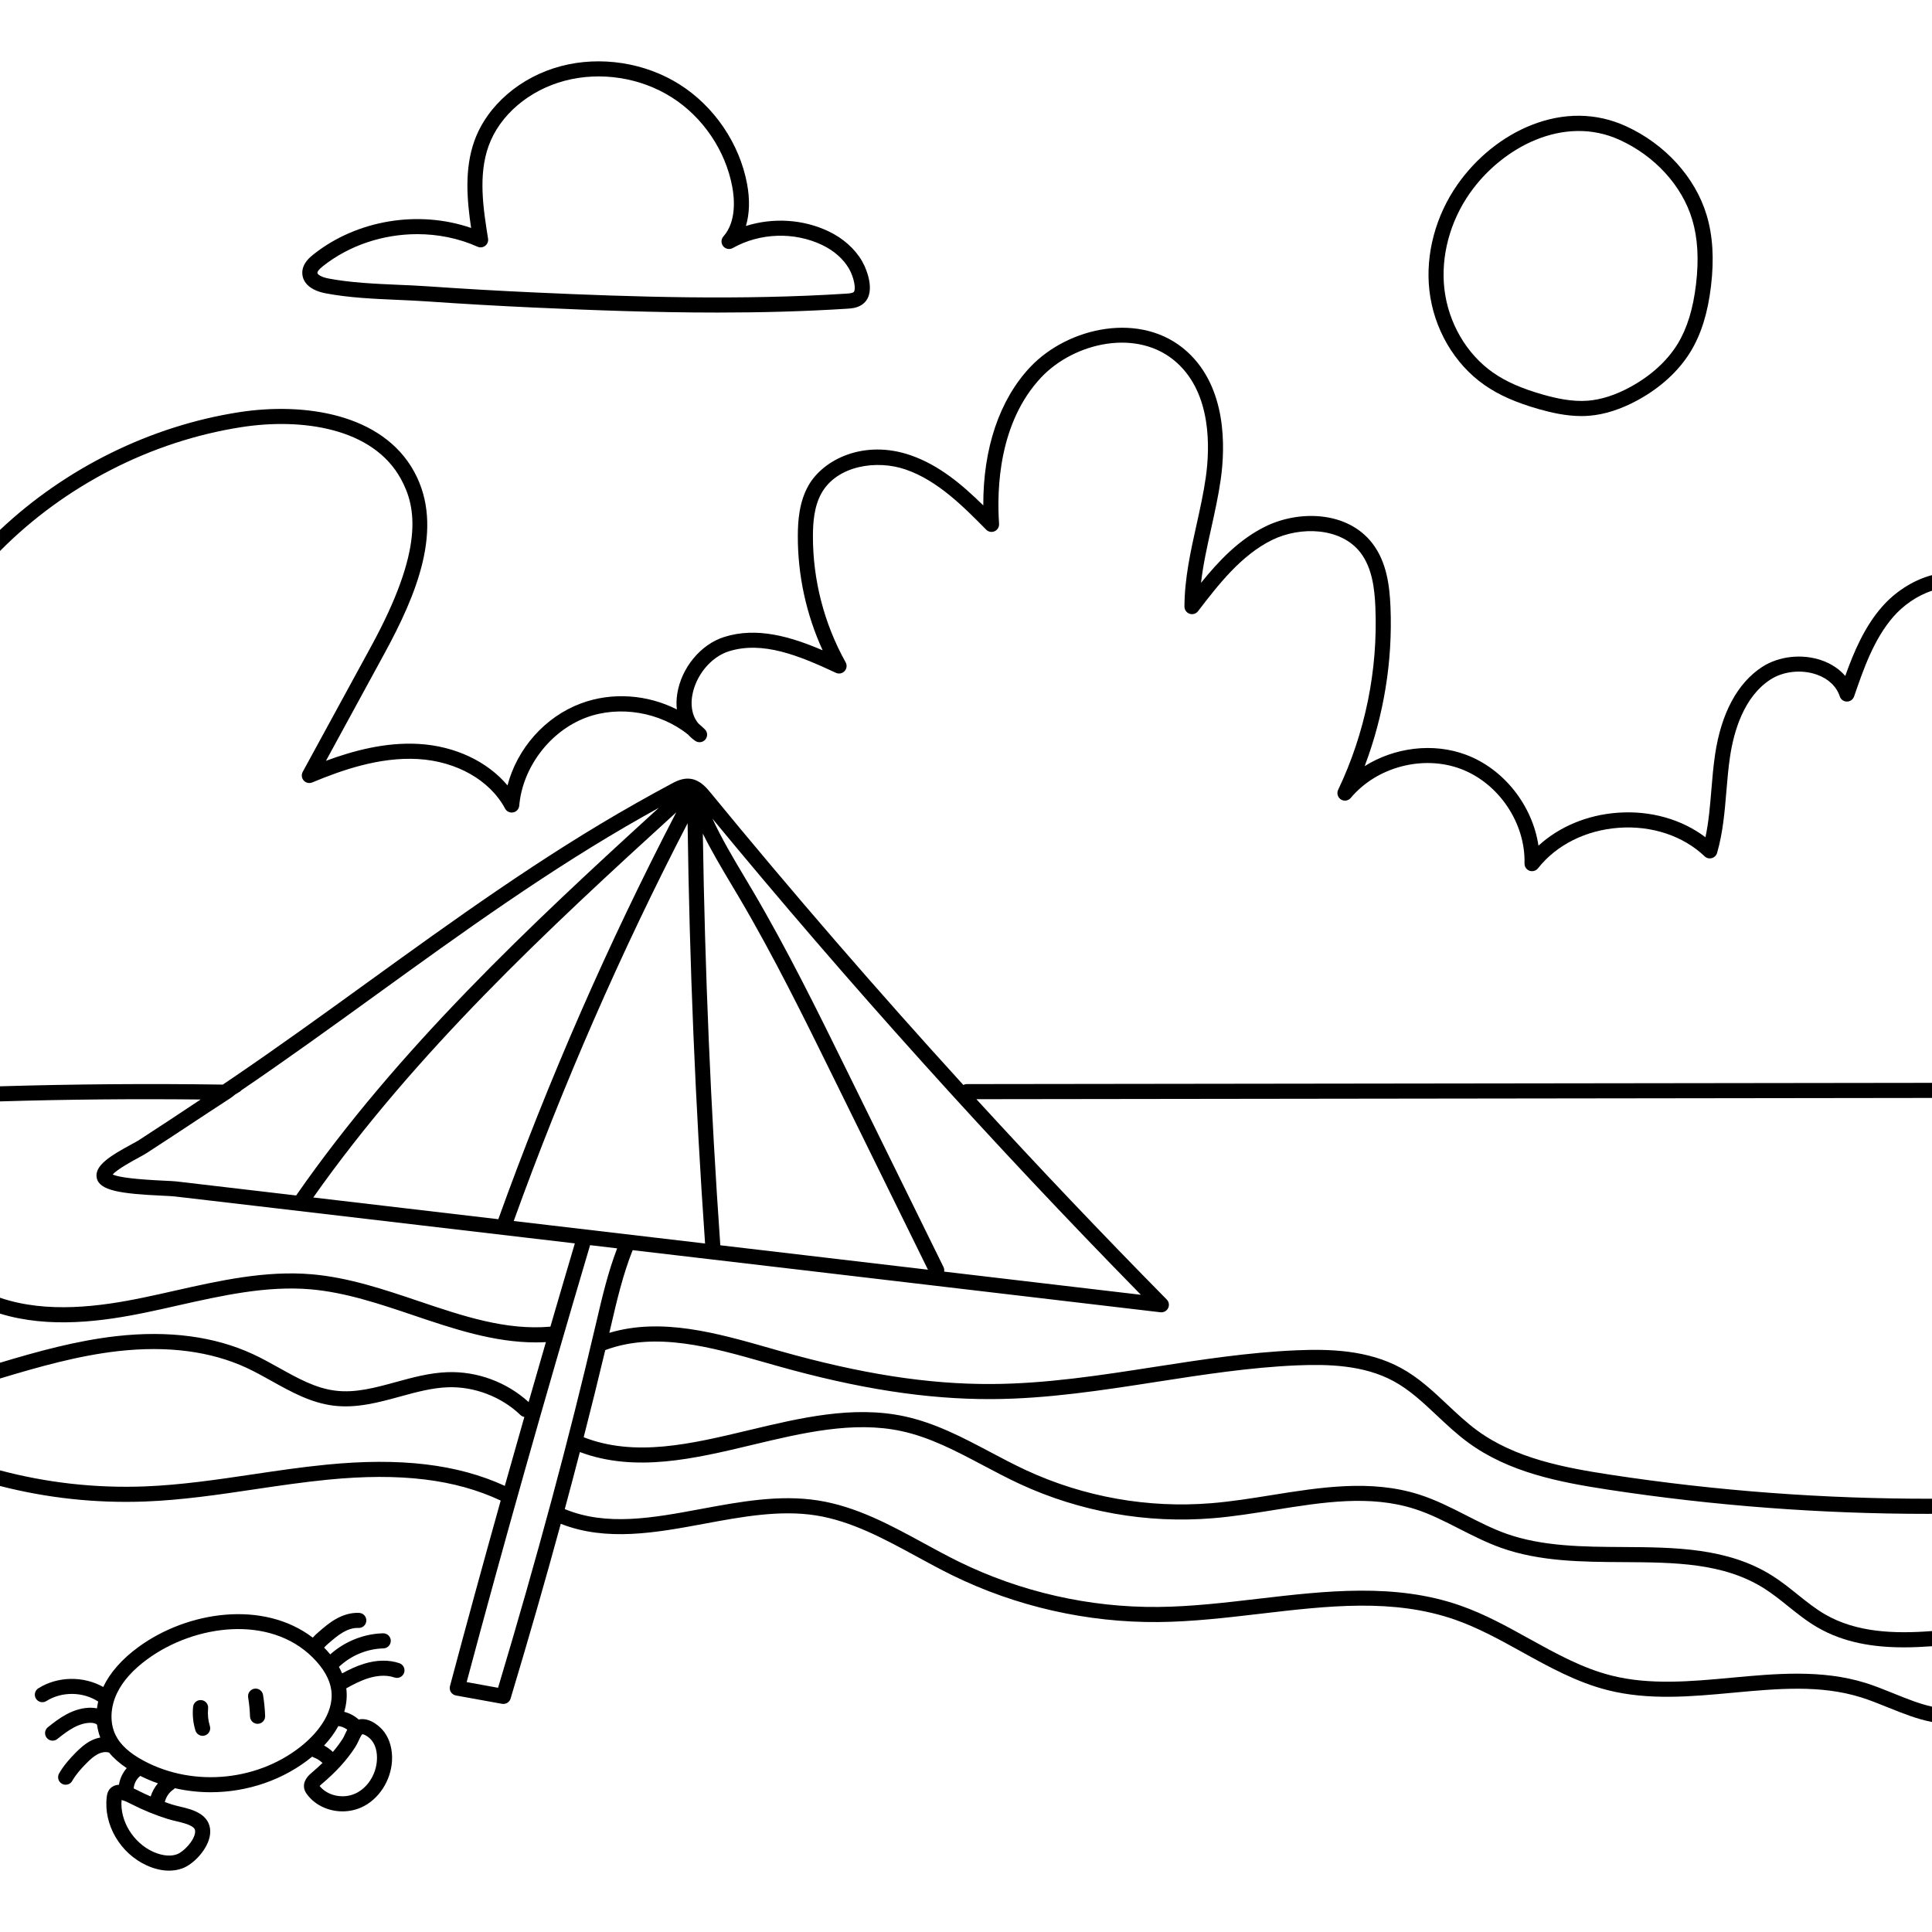 <svg id="Capa_1" enable-background="new 0 0 512 512" height="512" viewBox="0 0 512 512" width="512" xmlns="http://www.w3.org/2000/svg"><path d="m498.71 160.852c-4.65 5.34-7.44 11.97-9.7 18.28-1.56-1.81-3.67-3.23-6.21-4.12-5.17-1.82-11.38-1.15-15.81 1.73-6.54 4.25-10.86 12.28-12.48 23.22-.46 3.11-.73 6.28-.98 9.35-.36 4.36-.71 8.52-1.57 12.57-6.31-4.78-14.6-7.13-23.25-6.5-8.1.58-15.52 3.71-21 8.73-1.58-10.59-9.08-20.27-19.14-24.07-8.77-3.3-19.02-1.97-26.92 2.99 5.08-13.42 7.44-27.85 6.84-42.21-.23-5.52-.98-11.83-4.76-16.78-6.68-8.72-19.61-8.84-28.38-4.52-7.02 3.45-12.4 9.16-17.07 14.94.55-4.78 1.6-9.54 2.71-14.49.93-4.22 1.9-8.57 2.52-12.94 1.2-8.53 1.65-24.27-8.93-33.86-11.98-10.86-31.52-6.55-41.57 4.11-8.15 8.66-12.49 21.54-12.43 36.66-5.46-5.36-11.64-10.68-19.31-13.31-12.21-4.2-23.04 1.02-27.03 8.05-2.47 4.36-2.8 9.42-2.81 13.33-.03 10.46 2.23 20.84 6.58 30.33-8.58-3.68-17.47-6.24-26.05-3.55-6.27 1.96-11.4 8.17-12.49 15.1-.22 1.43-.25 2.81-.1 4.12-7.79-3.96-17.2-4.68-25.46-1.58-9.52 3.56-16.86 11.95-19.42 21.71-5.32-6.34-13.91-10.44-23.53-10.99-8.81-.51-17.38 1.81-24.58 4.47l15.49-28.42c8.43-15.47 15.97-33.28 7.94-48.1-8.5-15.67-29.51-18.48-46.35-15.88-23.56 3.64-46.08 14.82-63.46 31.21v5.59c17.13-17.31 40.04-29.13 64.07-32.84 15.49-2.4 34.72-.02 42.22 13.83 4 7.37 6.18 18.4-7.93 44.27l-18.14 33.27c-.4.75-.3 1.67.27 2.3s1.47.83 2.26.5c7.66-3.19 17.77-6.79 27.99-6.2 10.24.58 19.09 5.62 23.11 13.13.41.78 1.3 1.19 2.16 1.01.87-.17 1.52-.9 1.59-1.78.88-10.17 8.16-19.76 17.71-23.34 8.87-3.32 19.67-1.44 27.04 4.51.56.61 1.18 1.16 1.88 1.65.86.6 2.03.44 2.7-.36.66-.81.6-1.99-.16-2.71-.53-.52-1.09-1.02-1.66-1.5-2.04-2.39-1.97-5.46-1.69-7.25.85-5.4 4.94-10.41 9.73-11.91 8.97-2.8 18.53 1.1 28.36 5.7.78.37 1.72.19 2.31-.45.59-.63.7-1.58.28-2.33-5.7-10.22-8.7-21.8-8.67-33.5.01-3.42.28-7.81 2.29-11.36 4.13-7.28 14.55-8.89 22.25-6.25 8.52 2.92 15.34 9.85 21.37 15.95.59.6 1.48.77 2.24.42.77-.34 1.23-1.12 1.18-1.96-.64-9.39-.03-26.91 11.16-38.8 8.77-9.31 25.71-13.19 35.98-3.88 9.21 8.34 8.74 22.59 7.65 30.33-.6 4.21-1.55 8.49-2.47 12.63-1.56 7.01-3.17 14.26-3.19 21.66 0 .85.55 1.62 1.36 1.89.81.28 1.71.01 2.23-.67 5.33-6.94 11.38-14.82 19.63-18.88 7.45-3.66 18.25-3.4 23.44 3.37 3.11 4.07 3.74 9.62 3.94 14.52.69 16.61-2.72 33.32-9.87 48.32-.43.91-.12 2 .72 2.55.85.54 1.97.37 2.62-.4 6.88-8.23 19.16-11.46 29.19-7.68 10.04 3.79 17.13 14.32 16.86 25.04-.02.87.51 1.64 1.32 1.94.23.08.46.11.68.11.6 0 1.19-.27 1.57-.76 4.88-6.2 12.68-10.11 21.42-10.74s17.03 2.13 22.74 7.56c.5.48 1.22.67 1.9.48.67-.18 1.2-.7 1.4-1.37 1.56-5.39 2.02-10.99 2.47-16.4.25-3 .51-6.11.96-9.1 1.01-6.81 3.69-15.89 10.7-20.45 3.43-2.22 8.25-2.74 12.3-1.31 3.06 1.08 5.22 3.13 6.09 5.77.26.81 1.02 1.37 1.88 1.37h.02c.85 0 1.61-.54 1.89-1.35 2.44-7.1 5.21-15.16 10.37-21.09 2.58-2.97 6.25-5.62 10.28-6.93v-4.14c-5.26 1.39-10.03 4.69-13.29 8.44z"/><path d="m255.3 287.532c-23.03-25.27-45.42-51.16-66.98-77.44-1.04-1.27-2.77-3.38-5.38-3.71-2.07-.26-3.89.72-5.1 1.37-3.09 1.65-6.25 3.39-9.38 5.17-24.97 14.09-48.54 31.13-71.33 47.61-11.56 8.36-23.51 17-35.47 25.13-.87.59-1.75 1.18-2.62 1.77-19.6-.29-39.42-.13-59.04.45v4c17.66-.53 35.48-.69 53.17-.5-5.47 3.65-10.98 7.28-16.47 10.84-.35.22-1.05.6-1.86 1.04-5.63 3.06-9.88 5.66-9.2 8.91.71 3.35 6.24 4.19 17.59 4.71 1.32.06 2.46.12 2.98.18l21.92 2.56c28.08 3.28 56.14 6.59 84.21 9.89-2.2 7.46-4.37 14.81-6.48 22.07-11.83 1.02-23.09-2.78-35-6.8-9.1-3.07-18.51-6.25-28.22-7.08-12.3-1.06-24.5 1.69-36.29 4.34-2.74.62-5.57 1.26-8.35 1.83-11.29 2.35-25.46 4.31-38 .04v4.21c13.09 4.03 27.38 2.05 38.81-.33 2.81-.58 5.66-1.22 8.42-1.85 11.5-2.58 23.38-5.26 35.07-4.26 9.22.79 18.4 3.89 27.28 6.89 10.47 3.54 21.26 7.18 32.43 7.18.88 0 1.77-.03 2.66-.08-1.55 5.35-3.08 10.64-4.58 15.89-5.82-5.3-13.62-8.19-21.48-7.92-4.7.16-9.26 1.4-13.66 2.61-5.54 1.52-10.77 2.95-16.06 2.29-5.25-.64-9.96-3.27-14.94-6.05-2.24-1.24-4.56-2.54-6.94-3.64-10.19-4.71-22.35-6.31-36.14-4.76-10.57 1.19-20.87 4.05-30.87 7.05v4.18c10.19-3.07 20.69-6.06 31.32-7.26 13.05-1.46 24.5.02 34.01 4.42 2.24 1.04 4.49 2.29 6.67 3.51 5.1 2.84 10.37 5.78 16.4 6.52 6.08.75 11.94-.85 17.6-2.4 4.38-1.2 8.51-2.33 12.74-2.47 6.96-.24 14.14 2.51 19.17 7.34.3.29.67.46 1.05.53-1.76 6.14-3.48 12.23-5.18 18.26-12.57-5.76-27.65-7.55-47.27-5.62-6.55.64-13.15 1.62-19.54 2.57-9.41 1.4-19.14 2.84-28.74 3.2-12.93.48-25.77-.95-38.23-4.26v4.14c12.53 3.22 25.41 4.6 38.38 4.12 9.82-.37 19.66-1.83 29.18-3.25 6.34-.94 12.89-1.91 19.34-2.54 19.19-1.89 33.77-.12 45.79 5.54-4.68 16.72-9.15 33.05-13.44 49.16-.14.54-.06 1.12.24 1.59s.79.8 1.34.9l12.21 2.21c.12.02.24.03.36.03.86 0 1.65-.56 1.91-1.42 4.84-16.1 9.26-31.48 13.3-46.32 12.12 4.78 25.25 2.36 37.96 0 9.85-1.83 20.03-3.73 29.6-2.23 9.45 1.48 18.21 6.25 26.7 10.87 3.11 1.7 6.34 3.45 9.57 5.04 16.88 8.26 35.72 12.53 54.55 12.36 8.93-.08 18.04-1.15 26.85-2.18 18.23-2.14 35.45-4.16 51.86 1.59 6.09 2.14 11.95 5.37 17.61 8.51 7.16 3.96 14.56 8.06 22.72 10.12 10.89 2.76 22.24 1.71 33.22.69 11.88-1.1 23.11-2.13 33.86 1.2 2.42.75 4.9 1.76 7.3 2.73 3.77 1.52 7.62 3.06 11.59 3.83v-4.07c-3.32-.74-6.65-2.08-10.09-3.47-2.48-1-5.03-2.04-7.61-2.84-11.52-3.57-23.67-2.45-35.42-1.36-10.64.99-21.65 2.01-31.86-.58-7.66-1.94-14.52-5.74-21.78-9.75-5.8-3.22-11.8-6.54-18.22-8.78-17.28-6.06-35.77-3.89-53.65-1.8-8.7 1.02-17.7 2.08-26.42 2.16-18.18.18-36.42-3.96-52.75-11.95-3.16-1.55-6.34-3.28-9.42-4.96-8.78-4.78-17.86-9.73-27.99-11.31-10.25-1.61-20.77.35-30.95 2.24-12.86 2.4-25.03 4.64-36.17.05 1.38-5.1 2.71-10.14 4-15.12 14.73 5.51 30.49 1.74 45.74-1.91 13.14-3.14 26.73-6.39 39.47-3.64 7.61 1.64 14.46 5.27 21.7 9.1 3.14 1.66 6.38 3.38 9.66 4.9 15.96 7.39 33.66 10.54 51.18 9.09 5.39-.44 10.86-1.32 16.15-2.17 13.1-2.1 25.47-4.08 37.33-.29 4.07 1.3 7.85 3.23 11.85 5.27.03.01.05.03.08.04 3.52 1.79 7.16 3.64 10.99 5 10.26 3.65 21.45 3.72 32.27 3.78 13.69.08 26.63.15 37.44 6.98 2.18 1.38 4.19 2.99 6.31 4.69 2.46 1.97 5 4.01 7.84 5.65 6.98 4.04 14.84 5.27 22.89 5.27 2.46 0 4.95-.12 7.43-.3v-4.02c-10.04.77-20.03.38-28.32-4.41-2.58-1.49-4.89-3.35-7.34-5.31-2.11-1.7-4.3-3.45-6.68-4.95-11.78-7.44-25.89-7.52-39.55-7.6-10.49-.06-21.33-.12-30.95-3.54-3.62-1.29-7.17-3.1-10.6-4.85-3.96-2.02-8.06-4.11-12.44-5.51-12.78-4.08-26.2-1.93-39.18.15-5.22.84-10.61 1.7-15.85 2.13-16.83 1.39-33.84-1.63-49.16-8.73-3.19-1.48-6.39-3.17-9.48-4.81-7.16-3.79-14.57-7.71-22.73-9.47-13.63-2.94-27.66.41-41.24 3.66-15.48 3.7-30.13 7.18-43.8 1.88 2.01-7.83 3.91-15.52 5.72-23.1.01-.01.02-.01.03-.01 13.33-4.97 28.13-.75 42.45 3.33l2.99.85c21.64 6.1 39.75 8.89 56.93 8.82 14.69-.06 29.41-2.35 43.63-4.56 12.19-1.89 24.8-3.85 37.26-4.38 8.23-.34 17.72-.12 25.65 4.2 4.25 2.31 7.78 5.63 11.51 9.14 2.59 2.43 5.26 4.94 8.21 7.1 10.84 7.96 24.26 10.53 37.07 12.49 27.94 4.27 56.38 6.42 84.67 6.42.4 0 .8 0 1.2-.01v-4c-28.49.06-57.14-2.07-85.27-6.37-12.32-1.88-25.19-4.33-35.31-11.75-2.75-2.02-5.33-4.45-7.83-6.79-3.75-3.54-7.63-7.19-12.33-9.74-8.8-4.79-18.96-5.06-27.74-4.68-12.68.54-25.4 2.51-37.7 4.42-14.08 2.19-28.64 4.45-43.04 4.51-16.83.09-34.55-2.68-55.83-8.67l-2.97-.85c-14.11-4.02-28.67-8.16-42.5-4.04.07-.3.14-.61.21-.91l.25-1.05c1.55-6.68 3.17-13.56 5.72-19.95 14.99 1.76 29.99 3.52 44.98 5.28l94.9 11.18c.07.01.15.01.23.01.76 0 1.46-.43 1.8-1.12.37-.76.22-1.68-.38-2.28-17.08-17.32-33.92-35.04-50.44-53.08l253.25-.33v-4l-255.79.33c-.33 0-.64.09-.91.23zm-186.7 28.12-21.93-2.57c-.66-.07-1.75-.12-3.25-.19-7.41-.35-11.97-.89-13.57-1.64 1.22-1.38 5.41-3.67 6.9-4.47.92-.5 1.64-.9 2.12-1.21 7.389-4.781 14.714-9.696 22.083-14.482.492-.32.905-.658 1.347-1.022.203-.167 1.61-.886 1.61-1.096 12.01-8.16 23.99-16.82 35.57-25.19 22.7-16.42 46.17-33.39 70.96-47.38 1.39-.79 2.78-1.57 4.17-2.34-34.33 31.31-69.15 63.95-96.13 102.75-3.29-.39-6.59-.78-9.88-1.16zm14.42 1.69c27.06-38.39 61.94-70.86 96.2-102.07-18.06 34.76-33.92 71-47.16 107.83-16.35-1.92-32.7-3.84-49.04-5.76zm75.02 33.01-.25 1.05c-6.95 29.79-15.4 61.17-25.8 95.88l-8.32-1.51c9.82-36.77 20.53-74.69 32.71-115.79 2.39.29 4.78.57 7.17.85-2.44 6.36-4 13.04-5.51 19.52zm-21.9-26.77c12.98-35.99 28.46-71.41 46.08-105.41.5 37.03 2.05 74.45 4.63 111.37-16.91-1.99-33.81-3.97-50.71-5.96zm76.97 9.04c-7.41-.87-14.82-1.74-22.22-2.61-2.54-36.16-4.09-72.8-4.63-109.1 2.31 4.66 4.97 9.13 7.58 13.51.71 1.18 1.42 2.37 2.11 3.55 9.12 15.47 17.2 31.89 25.01 47.77l24.96 50.74zm89.24 10.51-52.14-6.14c.07-.4.02-.82-.17-1.21l-25.49-51.81c-7.84-15.94-15.95-32.43-25.15-48.03-.7-1.19-1.41-2.38-2.12-3.57-2.98-4.99-6.01-10.1-8.48-15.42 35.89 43.51 74.05 85.92 113.55 126.18z"/><path d="m393.41 102.042c3.82 2.66 8.42 4.69 14.48 6.4 3.09.87 7.04 1.82 11.21 1.82.65 0 1.32-.03 1.98-.08 4.12-.31 8.47-1.71 12.92-4.13 6.05-3.3 10.89-7.74 14-12.83 2.82-4.61 4.59-10.3 5.43-17.39.86-7.22.48-13.37-1.15-18.81-3-10.02-11.01-18.85-21.41-23.59-7.83-3.58-16.5-3.67-25.05-.28-7.61 3.02-14.56 8.61-19.56 15.73-5.82 8.29-8.54 18.52-7.46 28.06 1.14 10.14 6.6 19.52 14.61 25.1zm-3.88-50.86c8.51-12.13 24.88-20.87 39.68-14.11 9.37 4.27 16.56 12.16 19.24 21.1 1.47 4.9 1.8 10.52 1.01 17.19-.77 6.51-2.36 11.67-4.87 15.78-2.75 4.49-7.07 8.43-12.51 11.4-3.95 2.15-7.75 3.38-11.31 3.65-4.25.33-8.54-.68-11.8-1.6-5.62-1.58-9.83-3.44-13.27-5.83-7.08-4.94-11.91-13.26-12.93-22.26-.97-8.59 1.49-17.82 6.76-25.32z"/><path d="m86.34 77.742c6.14 1.16 12.65 1.45 18.94 1.72 2.59.12 5.28.23 7.85.41 9.38.65 18.9 1.2 28.3 1.63 15.74.72 32.14 1.33 48.73 1.33 11.41 0 22.91-.29 34.33-1.02.65-.04 1.29-.09 1.94-.23.69-.16 1.28-.39 1.81-.71 4.21-2.59 1.59-9.29.22-11.66-1.89-3.27-5.05-6.09-8.89-7.91-6.79-3.23-14.77-3.67-21.9-1.41.97-3.21 1.09-7.01.31-11.17-2-10.68-8.68-20.52-17.86-26.33s-20.94-7.63-31.45-4.87c-10.76 2.84-19.55 10.41-22.93 19.76-2.73 7.56-1.96 15.91-.89 23.13-13.91-4.8-30.3-2.14-41.83 7.05-.81.65-2.97 2.36-2.91 4.92.07 2.68 2.34 4.63 6.23 5.36zm-.83-7.15c7.04-5.61 16.07-8.54 25.07-8.54 5.48 0 10.96 1.09 15.97 3.33.67.3 1.45.21 2.03-.24.59-.45.88-1.18.76-1.9-1.25-7.86-2.67-16.77.16-24.6 2.94-8.14 10.68-14.74 20.19-17.25 9.45-2.49 20.03-.85 28.29 4.38 8.26 5.22 14.27 14.08 16.07 23.69.61 3.25 1.11 9.3-2.34 13.2-.65.73-.67 1.82-.06 2.58.62.76 1.69.97 2.54.49 7.17-4.03 16.23-4.35 23.66-.82 3.12 1.48 5.66 3.72 7.15 6.3 1.35 2.35 1.98 5.74 1.15 6.25-.15.09-.34.16-.58.21-.38.08-.83.12-1.33.15-27.86 1.78-56.17.9-82.63-.32-9.36-.42-18.86-.97-28.21-1.62-2.62-.18-5.33-.3-7.95-.41-6.15-.27-12.51-.55-18.37-1.66-1.91-.36-2.96-1.05-2.97-1.52 0-.22.17-.72 1.4-1.7z"/><path d="m105.85 440.772c-2.77-.95-6.01-.9-9.37.14-2.08.63-3.99 1.57-5.82 2.55-.25-.57-.52-1.15-.84-1.72 3.15-3 7.43-4.79 11.79-4.9 1.1-.03 1.98-.95 1.95-2.05-.03-1.11-.94-1.97-2.05-1.95-5.14.13-10.17 2.17-13.99 5.59-.51-.6-1.04-1.21-1.63-1.8.27-.33.64-.65 1-.97 1.28-1.11 2.6-2.27 4.01-3.08.99-.58 2.49-1.24 4.07-1.16 1.1.06 2.05-.78 2.11-1.89.06-1.1-.79-2.04-1.89-2.1-2.02-.11-4.2.47-6.3 1.69-1.74 1-3.21 2.29-4.63 3.53-.43.37-.92.81-1.37 1.34-13.17-10.04-33.23-6.99-46.17 2.46-2.19 1.6-4.07 3.29-5.63 5.06-1.57 1.76-2.81 3.61-3.71 5.51-.01.02-.01.03-.02.04-5.24-2.94-12.08-2.87-17.19.35-.94.58-1.22 1.82-.64 2.75.59.94 1.83 1.22 2.76.63 4.11-2.58 9.67-2.5 13.73.13-.13.61-.25 1.21-.32 1.81-.52-.11-1.08-.17-1.67-.17-2.03 0-4.2.57-6.37 1.73-1.83.97-3.45 2.23-4.97 3.44-.86.69-1 1.95-.31 2.81.39.49.97.75 1.56.75.44 0 .88-.14 1.25-.44 1.42-1.13 2.83-2.22 4.35-3.03 1.57-.84 3.07-1.26 4.45-1.26h.02c.81 0 1.49.21 1.71.53.16 1.16.44 2.29.85 3.37-.87.16-1.74.46-2.59.91-1.59.84-2.89 2.05-4.06 3.24-1.33 1.36-3.02 3.2-4.26 5.37-.54.96-.21 2.19.75 2.73.32.18.65.26.99.26.7 0 1.37-.36 1.74-1.01 1-1.76 2.4-3.29 3.63-4.54 1.09-1.11 2.03-1.96 3.08-2.52 1.03-.55 2.11-.72 2.95-.47.03.01.07.01.11.02 1.21 1.48 2.76 2.85 4.67 4.12-1.08 1.24-1.81 2.79-2.06 4.41-1.17.06-1.89.54-2.31.98-.73.78-.86 1.75-.91 2.17-.93 7.37 3.54 15.05 10.65 18.25 1.98.9 3.98 1.36 5.85 1.36 1.23 0 2.41-.2 3.49-.59 3.11-1.13 6.92-5.23 7.38-9.01.27-2.21-.6-4.1-2.44-5.33-1.69-1.14-3.74-1.62-5.55-2.05-.75-.18-1.45-.35-2.08-.55-.65-.2-1.29-.42-1.92-.64.3-1.33 1.11-2.55 2.24-3.31.16-.1.29-.23.41-.37 3.11.7 6.29 1.07 9.48 1.07 9.69 0 19.38-3.23 26.93-9.44.14.09.28.17.44.23.85.31 1.63.82 2.29 1.45-.89.86-1.84 1.73-2.86 2.59-.64.53-2.57 2.16-1.93 4.42.16.57.45 1 .71 1.34 2.16 2.89 5.73 4.48 9.38 4.48 1.71 0 3.44-.35 5.05-1.08 4.54-2.07 7.78-7.03 8.07-12.34.15-2.89-.56-5.57-2.01-7.55-.99-1.36-3.62-3.83-6.5-3.44-.11.01-.2.05-.31.08-1.09-.99-2.42-1.69-3.84-2.05.61-2.09.81-4.19.54-6.23 1.91-1.06 3.87-2.07 5.89-2.69 1.78-.55 4.42-1.03 6.89-.18 1.04.36 2.18-.2 2.54-1.24.36-1.05-.2-2.19-1.24-2.54zm-61.45 41.26c.76.24 1.57.43 2.36.62 1.55.37 3.16.75 4.25 1.48.58.39.77.82.69 1.52-.28 2.27-3.13 5.14-4.78 5.74-2.36.86-4.97-.04-6.33-.65-5.32-2.41-8.86-8.24-8.37-13.71.81.16 1.67.6 2.57 1.06l.26.13c2.99 1.52 6.14 2.8 9.35 3.81zm-8.97-8.08c.09-1.29.74-2.53 1.75-3.32 1.52.76 3.08 1.42 4.67 1.97-.87 1.02-1.53 2.21-1.92 3.48-1.04-.45-2.07-.92-3.07-1.43l-.25-.13c-.38-.19-.77-.39-1.18-.57zm45.2-11.86c-11.62 9.87-29.13 11.72-42.56 4.52-3.75-2.01-6.18-4.23-7.44-6.8-1.56-3.17-1.43-7.31.36-11.07 1.53-3.21 4.25-6.26 8.09-9.06 12.54-9.16 32.36-11.82 43.81-.41 2.87 2.87 4.53 5.79 4.91 8.68.87 6.53-4.72 12.06-7.17 14.14zm14.43-.83c.23-.5.66-1.42.94-1.68.61.01 1.92.82 2.65 1.84.91 1.24 1.35 3.01 1.24 4.98-.2 3.86-2.51 7.44-5.73 8.91-3.26 1.48-7.38.6-9.46-2.01.1-.11.25-.25.48-.45 1.94-1.63 3.64-3.25 5.14-4.9 1.49-1.65 2.78-3.32 3.88-5.04.33-.51.6-1.09.86-1.65zm-3.04-2.89c-.22.41-.41.83-.59 1.21-.21.46-.41.89-.59 1.17-.77 1.19-1.64 2.37-2.63 3.53-.69-.67-1.48-1.24-2.33-1.69 1.55-1.66 2.82-3.4 3.79-5.17.85.1 1.66.44 2.35.95z"/><path d="m67.42 447.522c-1.09.18-1.83 1.2-1.66 2.29.28 1.68.44 3.4.5 5.09.04 1.08.93 1.93 2 1.93h.07c1.11-.04 1.97-.96 1.93-2.07-.06-1.86-.25-3.74-.55-5.59-.17-1.09-1.2-1.82-2.29-1.65z"/><path d="m55.15 452.732c.11-1.1-.69-2.08-1.79-2.19-1.09-.11-2.08.69-2.19 1.79-.21 2.09 0 4.26.62 6.27.27.86 1.06 1.41 1.91 1.41.2 0 .4-.03.59-.09 1.06-.33 1.65-1.44 1.33-2.5-.47-1.5-.63-3.13-.47-4.69z"/></svg>